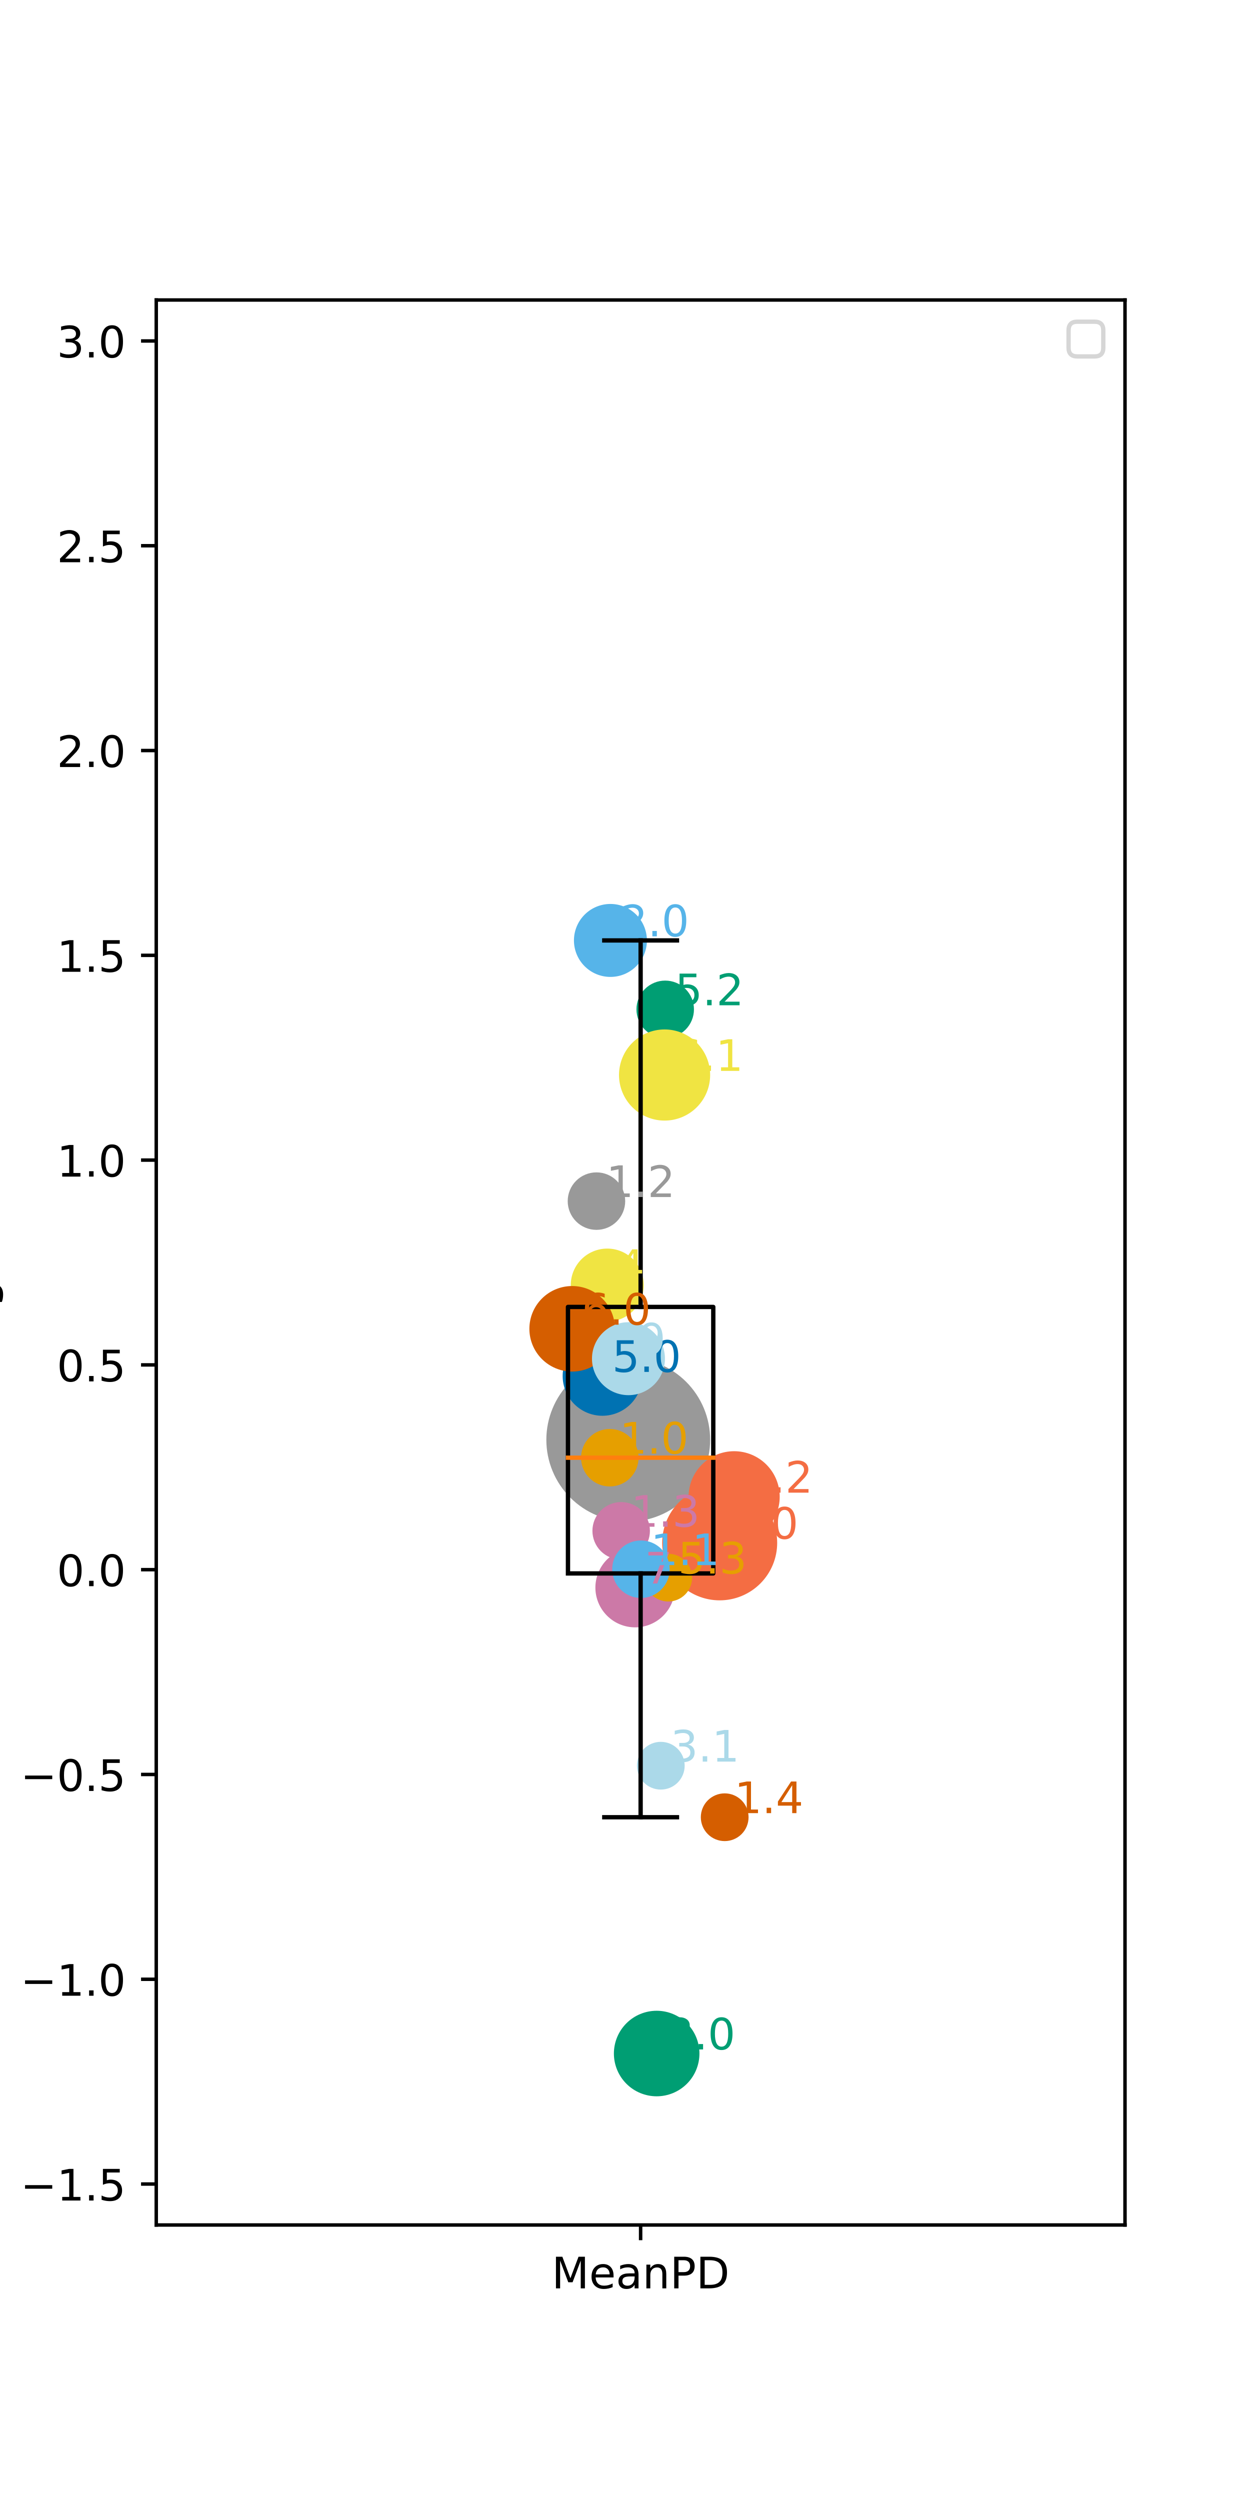 <?xml version="1.0" encoding="utf-8" standalone="no"?>
<!DOCTYPE svg PUBLIC "-//W3C//DTD SVG 1.1//EN"
  "http://www.w3.org/Graphics/SVG/1.1/DTD/svg11.dtd">
<!-- Created with matplotlib (https://matplotlib.org/) -->
<svg height="576pt" version="1.1" viewBox="0 0 288 576" width="288pt" xmlns="http://www.w3.org/2000/svg" xmlns:xlink="http://www.w3.org/1999/xlink">
 <defs>
  <style type="text/css">*{stroke-linecap:butt;stroke-linejoin:round;}</style>
 </defs>
 <g id="figure_1">
  <g id="patch_1">
   <path d="M 0 576 
L 288 576 
L 288 0 
L 0 0 
z
" style="fill:#ffffff;"/>
  </g>
  <g id="axes_1">
   <g id="patch_2">
    <path d="M 36 512.64 
L 259.2 512.64 
L 259.2 69.12 
L 36 69.12 
z
" style="fill:#ffffff;"/>
   </g>
   <g id="PathCollection_1">
    <path clip-path="url(#p2748ba2a02)" d="M 144.75 350.091 
C 149.622 350.091 154.295 348.155 157.74 344.71 
C 161.185 341.265 163.121 336.592 163.121 331.719 
C 163.121 326.847 161.185 322.174 157.74 318.729 
C 154.295 315.284 149.622 313.348 144.75 313.348 
C 139.877 313.348 135.204 315.284 131.759 318.729 
C 128.314 322.174 126.378 326.847 126.378 331.719 
C 126.378 336.592 128.314 341.265 131.759 344.71 
C 135.204 348.155 139.877 350.091 144.75 350.091 
z
" style="fill:#999999;stroke:#999999;"/>
    <path clip-path="url(#p2748ba2a02)" d="M 140.501 341.978 
C 142.125 341.978 143.683 341.333 144.831 340.185 
C 145.98 339.036 146.625 337.479 146.625 335.855 
C 146.625 334.231 145.98 332.673 144.831 331.524 
C 143.683 330.376 142.125 329.731 140.501 329.731 
C 138.877 329.731 137.319 330.376 136.171 331.524 
C 135.023 332.673 134.377 334.231 134.377 335.855 
C 134.377 337.479 135.023 339.036 136.171 340.185 
C 137.319 341.333 138.877 341.978 140.501 341.978 
z
" style="fill:#e69f00;stroke:#e69f00;"/>
    <path clip-path="url(#p2748ba2a02)" d="M 140.643 224.582 
C 142.739 224.582 144.75 223.749 146.233 222.267 
C 147.715 220.784 148.548 218.773 148.548 216.676 
C 148.548 214.58 147.715 212.569 146.233 211.086 
C 144.75 209.604 142.739 208.771 140.643 208.771 
C 138.546 208.771 136.535 209.604 135.053 211.086 
C 133.57 212.569 132.737 214.58 132.737 216.676 
C 132.737 218.773 133.57 220.784 135.053 222.267 
C 136.535 223.749 138.546 224.582 140.643 224.582 
z
" style="fill:#56b4e9;stroke:#56b4e9;"/>
    <path clip-path="url(#p2748ba2a02)" d="M 151.295 482.488 
C 153.776 482.488 156.156 481.503 157.91 479.748 
C 159.664 477.994 160.65 475.615 160.65 473.134 
C 160.65 470.653 159.664 468.274 157.91 466.52 
C 156.156 464.765 153.776 463.78 151.295 463.78 
C 148.815 463.78 146.435 464.765 144.681 466.52 
C 142.927 468.274 141.941 470.653 141.941 473.134 
C 141.941 475.615 142.927 477.994 144.681 479.748 
C 146.435 481.503 148.815 482.488 151.295 482.488 
z
" style="fill:#009e73;stroke:#009e73;"/>
    <path clip-path="url(#p2748ba2a02)" d="M 139.912 303.984 
C 142.009 303.984 144.02 303.151 145.502 301.669 
C 146.985 300.186 147.818 298.175 147.818 296.079 
C 147.818 293.982 146.985 291.971 145.502 290.489 
C 144.02 289.006 142.009 288.173 139.912 288.173 
C 137.816 288.173 135.805 289.006 134.322 290.489 
C 132.84 291.971 132.007 293.982 132.007 296.079 
C 132.007 298.175 132.84 300.186 134.322 301.669 
C 135.805 303.151 137.816 303.984 139.912 303.984 
z
" style="fill:#f0e442;stroke:#f0e442;"/>
    <path clip-path="url(#p2748ba2a02)" d="M 138.798 325.693 
C 141.095 325.693 143.298 324.781 144.922 323.157 
C 146.546 321.533 147.458 319.33 147.458 317.033 
C 147.458 314.736 146.546 312.533 144.922 310.909 
C 143.298 309.285 141.095 308.373 138.798 308.373 
C 136.501 308.373 134.298 309.285 132.674 310.909 
C 131.05 312.533 130.138 314.736 130.138 317.033 
C 130.138 319.33 131.05 321.533 132.674 323.157 
C 134.298 324.781 136.501 325.693 138.798 325.693 
z
" style="fill:#0072b2;stroke:#0072b2;"/>
    <path clip-path="url(#p2748ba2a02)" d="M 131.824 315.51 
C 134.305 315.51 136.684 314.524 138.438 312.77 
C 140.193 311.016 141.178 308.637 141.178 306.156 
C 141.178 303.675 140.193 301.296 138.438 299.542 
C 136.684 297.787 134.305 296.802 131.824 296.802 
C 129.343 296.802 126.964 297.787 125.21 299.542 
C 123.455 301.296 122.47 303.675 122.47 306.156 
C 122.47 308.637 123.455 311.016 125.21 312.77 
C 126.964 314.524 129.343 315.51 131.824 315.51 
z
" style="fill:#d55e00;stroke:#d55e00;"/>
    <path clip-path="url(#p2748ba2a02)" d="M 146.339 374.443 
C 148.636 374.443 150.839 373.53 152.463 371.906 
C 154.087 370.282 155 368.079 155 365.782 
C 155 363.486 154.087 361.283 152.463 359.659 
C 150.839 358.035 148.636 357.122 146.339 357.122 
C 144.043 357.122 141.84 358.035 140.216 359.659 
C 138.592 361.283 137.679 363.486 137.679 365.782 
C 137.679 368.079 138.592 370.282 140.216 371.906 
C 141.84 373.53 144.043 374.443 146.339 374.443 
z
" style="fill:#cc79a7;stroke:#cc79a7;"/>
    <path clip-path="url(#p2748ba2a02)" d="M 165.815 368.22 
C 169.196 368.22 172.439 366.876 174.829 364.486 
C 177.22 362.095 178.563 358.853 178.563 355.472 
C 178.563 352.091 177.22 348.849 174.829 346.458 
C 172.439 344.068 169.196 342.725 165.815 342.725 
C 162.435 342.725 159.192 344.068 156.801 346.458 
C 154.411 348.849 153.068 352.091 153.068 355.472 
C 153.068 358.853 154.411 362.095 156.801 364.486 
C 159.192 366.876 162.435 368.22 165.815 368.22 
z
" style="fill:#f46d43;stroke:#f46d43;"/>
    <path clip-path="url(#p2748ba2a02)" d="M 144.798 320.947 
C 146.894 320.947 148.905 320.114 150.388 318.631 
C 151.87 317.149 152.703 315.138 152.703 313.041 
C 152.703 310.945 151.87 308.934 150.388 307.451 
C 148.905 305.969 146.894 305.136 144.798 305.136 
C 142.701 305.136 140.69 305.969 139.207 307.451 
C 137.725 308.934 136.892 310.945 136.892 313.041 
C 136.892 315.138 137.725 317.149 139.207 318.631 
C 140.69 320.114 142.701 320.947 144.798 320.947 
z
" style="fill:#abd9e9;stroke:#abd9e9;"/>
    <path clip-path="url(#p2748ba2a02)" d="M 153.964 368.489 
C 155.29 368.489 156.561 367.962 157.499 367.025 
C 158.437 366.087 158.964 364.815 158.964 363.489 
C 158.964 362.163 158.437 360.891 157.499 359.954 
C 156.561 359.016 155.29 358.489 153.964 358.489 
C 152.638 358.489 151.366 359.016 150.428 359.954 
C 149.49 360.891 148.964 362.163 148.964 363.489 
C 148.964 364.815 149.49 366.087 150.428 367.025 
C 151.366 367.962 152.638 368.489 153.964 368.489 
z
" style="fill:#e69f00;stroke:#e69f00;"/>
    <path clip-path="url(#p2748ba2a02)" d="M 153.264 238.677 
C 154.888 238.677 156.446 238.032 157.594 236.883 
C 158.742 235.735 159.388 234.177 159.388 232.553 
C 159.388 230.929 158.742 229.371 157.594 228.223 
C 156.446 227.075 154.888 226.429 153.264 226.429 
C 151.64 226.429 150.082 227.075 148.934 228.223 
C 147.785 229.371 147.14 230.929 147.14 232.553 
C 147.14 234.177 147.785 235.735 148.934 236.883 
C 150.082 238.032 151.64 238.677 153.264 238.677 
z
" style="fill:#009e73;stroke:#009e73;"/>
    <path clip-path="url(#p2748ba2a02)" d="M 153.119 257.683 
C 155.771 257.683 158.314 256.629 160.19 254.754 
C 162.065 252.879 163.119 250.335 163.119 247.683 
C 163.119 245.031 162.065 242.487 160.19 240.612 
C 158.314 238.737 155.771 237.683 153.119 237.683 
C 150.466 237.683 147.923 238.737 146.047 240.612 
C 144.172 242.487 143.119 245.031 143.119 247.683 
C 143.119 250.335 144.172 252.879 146.047 254.754 
C 147.923 256.629 150.466 257.683 153.119 257.683 
z
" style="fill:#f0e442;stroke:#f0e442;"/>
    <path clip-path="url(#p2748ba2a02)" d="M 166.969 423.69 
C 168.295 423.69 169.567 423.163 170.505 422.225 
C 171.443 421.288 171.969 420.016 171.969 418.69 
C 171.969 417.364 171.443 416.092 170.505 415.154 
C 169.567 414.217 168.295 413.69 166.969 413.69 
C 165.643 413.69 164.372 414.217 163.434 415.154 
C 162.496 416.092 161.969 417.364 161.969 418.69 
C 161.969 420.016 162.496 421.288 163.434 422.225 
C 164.372 423.163 165.643 423.69 166.969 423.69 
z
" style="fill:#d55e00;stroke:#d55e00;"/>
    <path clip-path="url(#p2748ba2a02)" d="M 143.119 358.825 
C 144.743 358.825 146.3 358.18 147.449 357.032 
C 148.597 355.883 149.242 354.326 149.242 352.702 
C 149.242 351.078 148.597 349.52 147.449 348.371 
C 146.3 347.223 144.743 346.578 143.119 346.578 
C 141.495 346.578 139.937 347.223 138.788 348.371 
C 137.64 349.52 136.995 351.078 136.995 352.702 
C 136.995 354.326 137.64 355.883 138.788 357.032 
C 139.937 358.18 141.495 358.825 143.119 358.825 
z
" style="fill:#cc79a7;stroke:#cc79a7;"/>
    <path clip-path="url(#p2748ba2a02)" d="M 169.146 354.857 
C 171.798 354.857 174.342 353.803 176.217 351.928 
C 178.093 350.052 179.146 347.509 179.146 344.857 
C 179.146 342.205 178.093 339.661 176.217 337.785 
C 174.342 335.91 171.798 334.857 169.146 334.857 
C 166.494 334.857 163.951 335.91 162.075 337.785 
C 160.2 339.661 159.146 342.205 159.146 344.857 
C 159.146 347.509 160.2 350.052 162.075 351.928 
C 163.951 353.803 166.494 354.857 169.146 354.857 
z
" style="fill:#f46d43;stroke:#f46d43;"/>
    <path clip-path="url(#p2748ba2a02)" d="M 152.247 411.82 
C 153.573 411.82 154.845 411.293 155.783 410.356 
C 156.721 409.418 157.247 408.146 157.247 406.82 
C 157.247 405.494 156.721 404.222 155.783 403.285 
C 154.845 402.347 153.573 401.82 152.247 401.82 
C 150.921 401.82 149.65 402.347 148.712 403.285 
C 147.774 404.222 147.247 405.494 147.247 406.82 
C 147.247 408.146 147.774 409.418 148.712 410.356 
C 149.65 411.293 150.921 411.82 152.247 411.82 
z
" style="fill:#abd9e9;stroke:#abd9e9;"/>
    <path clip-path="url(#p2748ba2a02)" d="M 137.423 282.861 
C 139.047 282.861 140.605 282.216 141.753 281.067 
C 142.901 279.919 143.547 278.361 143.547 276.737 
C 143.547 275.113 142.901 273.555 141.753 272.407 
C 140.605 271.259 139.047 270.614 137.423 270.614 
C 135.799 270.614 134.241 271.259 133.093 272.407 
C 131.944 273.555 131.299 275.113 131.299 276.737 
C 131.299 278.361 131.944 279.919 133.093 281.067 
C 134.241 282.216 135.799 282.861 137.423 282.861 
z
" style="fill:#999999;stroke:#999999;"/>
    <path clip-path="url(#p2748ba2a02)" d="M 147.676 367.671 
C 149.3 367.671 150.858 367.026 152.007 365.877 
C 153.155 364.729 153.8 363.171 153.8 361.547 
C 153.8 359.923 153.155 358.366 152.007 357.217 
C 150.858 356.069 149.3 355.424 147.676 355.424 
C 146.052 355.424 144.495 356.069 143.346 357.217 
C 142.198 358.366 141.553 359.923 141.553 361.547 
C 141.553 363.171 142.198 364.729 143.346 365.877 
C 144.495 367.026 146.052 367.671 147.676 367.671 
z
" style="fill:#56b4e9;stroke:#56b4e9;"/>
   </g>
   <g id="matplotlib.axis_1">
    <g id="xtick_1">
     <g id="line2d_1">
      <defs>
       <path d="M 0 0 
L 0 3.5 
" id="mb2409d41e9" style="stroke:#000000;stroke-width:0.8;"/>
      </defs>
      <g>
       <use style="stroke:#000000;stroke-width:0.8;" x="147.6" xlink:href="#mb2409d41e9" y="512.64"/>
      </g>
     </g>
     <g id="text_1">
      <!-- MeanPD -->
      <g transform="translate(127.112 527.238)scale(0.1 -0.1)">
       <defs>
        <path d="M 9.812 72.906 
L 24.516 72.906 
L 43.109 23.297 
L 61.812 72.906 
L 76.516 72.906 
L 76.516 0 
L 66.891 0 
L 66.891 64.016 
L 48.094 14.016 
L 38.188 14.016 
L 19.391 64.016 
L 19.391 0 
L 9.812 0 
z
" id="DejaVuSans-77"/>
        <path d="M 56.203 29.594 
L 56.203 25.203 
L 14.891 25.203 
Q 15.484 15.922 20.484 11.062 
Q 25.484 6.203 34.422 6.203 
Q 39.594 6.203 44.453 7.469 
Q 49.312 8.734 54.109 11.281 
L 54.109 2.781 
Q 49.266 0.734 44.188 -0.344 
Q 39.109 -1.422 33.891 -1.422 
Q 20.797 -1.422 13.156 6.188 
Q 5.516 13.812 5.516 26.812 
Q 5.516 40.234 12.766 48.109 
Q 20.016 56 32.328 56 
Q 43.359 56 49.781 48.891 
Q 56.203 41.797 56.203 29.594 
z
M 47.219 32.234 
Q 47.125 39.594 43.094 43.984 
Q 39.062 48.391 32.422 48.391 
Q 24.906 48.391 20.391 44.141 
Q 15.875 39.891 15.188 32.172 
z
" id="DejaVuSans-101"/>
        <path d="M 34.281 27.484 
Q 23.391 27.484 19.188 25 
Q 14.984 22.516 14.984 16.5 
Q 14.984 11.719 18.141 8.906 
Q 21.297 6.109 26.703 6.109 
Q 34.188 6.109 38.703 11.406 
Q 43.219 16.703 43.219 25.484 
L 43.219 27.484 
z
M 52.203 31.203 
L 52.203 0 
L 43.219 0 
L 43.219 8.297 
Q 40.141 3.328 35.547 0.953 
Q 30.953 -1.422 24.312 -1.422 
Q 15.922 -1.422 10.953 3.297 
Q 6 8.016 6 15.922 
Q 6 25.141 12.172 29.828 
Q 18.359 34.516 30.609 34.516 
L 43.219 34.516 
L 43.219 35.406 
Q 43.219 41.609 39.141 45 
Q 35.062 48.391 27.688 48.391 
Q 23 48.391 18.547 47.266 
Q 14.109 46.141 10.016 43.891 
L 10.016 52.203 
Q 14.938 54.109 19.578 55.047 
Q 24.219 56 28.609 56 
Q 40.484 56 46.344 49.844 
Q 52.203 43.703 52.203 31.203 
z
" id="DejaVuSans-97"/>
        <path d="M 54.891 33.016 
L 54.891 0 
L 45.906 0 
L 45.906 32.719 
Q 45.906 40.484 42.875 44.328 
Q 39.844 48.188 33.797 48.188 
Q 26.516 48.188 22.312 43.547 
Q 18.109 38.922 18.109 30.906 
L 18.109 0 
L 9.078 0 
L 9.078 54.688 
L 18.109 54.688 
L 18.109 46.188 
Q 21.344 51.125 25.703 53.562 
Q 30.078 56 35.797 56 
Q 45.219 56 50.047 50.172 
Q 54.891 44.344 54.891 33.016 
z
" id="DejaVuSans-110"/>
        <path d="M 19.672 64.797 
L 19.672 37.406 
L 32.078 37.406 
Q 38.969 37.406 42.719 40.969 
Q 46.484 44.531 46.484 51.125 
Q 46.484 57.672 42.719 61.234 
Q 38.969 64.797 32.078 64.797 
z
M 9.812 72.906 
L 32.078 72.906 
Q 44.344 72.906 50.609 67.359 
Q 56.891 61.812 56.891 51.125 
Q 56.891 40.328 50.609 34.812 
Q 44.344 29.297 32.078 29.297 
L 19.672 29.297 
L 19.672 0 
L 9.812 0 
z
" id="DejaVuSans-80"/>
        <path d="M 19.672 64.797 
L 19.672 8.109 
L 31.594 8.109 
Q 46.688 8.109 53.688 14.938 
Q 60.688 21.781 60.688 36.531 
Q 60.688 51.172 53.688 57.984 
Q 46.688 64.797 31.594 64.797 
z
M 9.812 72.906 
L 30.078 72.906 
Q 51.266 72.906 61.172 64.094 
Q 71.094 55.281 71.094 36.531 
Q 71.094 17.672 61.125 8.828 
Q 51.172 0 30.078 0 
L 9.812 0 
z
" id="DejaVuSans-68"/>
       </defs>
       <use xlink:href="#DejaVuSans-77"/>
       <use x="86.279" xlink:href="#DejaVuSans-101"/>
       <use x="147.803" xlink:href="#DejaVuSans-97"/>
       <use x="209.082" xlink:href="#DejaVuSans-110"/>
       <use x="272.461" xlink:href="#DejaVuSans-80"/>
       <use x="332.764" xlink:href="#DejaVuSans-68"/>
      </g>
     </g>
    </g>
   </g>
   <g id="matplotlib.axis_2">
    <g id="ytick_1">
     <g id="line2d_2">
      <defs>
       <path d="M 0 0 
L -3.5 0 
" id="m79c1a9d6ee" style="stroke:#000000;stroke-width:0.8;"/>
      </defs>
      <g>
       <use style="stroke:#000000;stroke-width:0.8;" x="36" xlink:href="#m79c1a9d6ee" y="503.203"/>
      </g>
     </g>
     <g id="text_2">
      <!-- −1.5 -->
      <g transform="translate(4.717 507.003)scale(0.1 -0.1)">
       <defs>
        <path d="M 10.594 35.5 
L 73.188 35.5 
L 73.188 27.203 
L 10.594 27.203 
z
" id="DejaVuSans-8722"/>
        <path d="M 12.406 8.297 
L 28.516 8.297 
L 28.516 63.922 
L 10.984 60.406 
L 10.984 69.391 
L 28.422 72.906 
L 38.281 72.906 
L 38.281 8.297 
L 54.391 8.297 
L 54.391 0 
L 12.406 0 
z
" id="DejaVuSans-49"/>
        <path d="M 10.688 12.406 
L 21 12.406 
L 21 0 
L 10.688 0 
z
" id="DejaVuSans-46"/>
        <path d="M 10.797 72.906 
L 49.516 72.906 
L 49.516 64.594 
L 19.828 64.594 
L 19.828 46.734 
Q 21.969 47.469 24.109 47.828 
Q 26.266 48.188 28.422 48.188 
Q 40.625 48.188 47.75 41.5 
Q 54.891 34.812 54.891 23.391 
Q 54.891 11.625 47.562 5.094 
Q 40.234 -1.422 26.906 -1.422 
Q 22.312 -1.422 17.547 -0.641 
Q 12.797 0.141 7.719 1.703 
L 7.719 11.625 
Q 12.109 9.234 16.797 8.062 
Q 21.484 6.891 26.703 6.891 
Q 35.156 6.891 40.078 11.328 
Q 45.016 15.766 45.016 23.391 
Q 45.016 31 40.078 35.438 
Q 35.156 39.891 26.703 39.891 
Q 22.75 39.891 18.812 39.016 
Q 14.891 38.141 10.797 36.281 
z
" id="DejaVuSans-53"/>
       </defs>
       <use xlink:href="#DejaVuSans-8722"/>
       <use x="83.789" xlink:href="#DejaVuSans-49"/>
       <use x="147.412" xlink:href="#DejaVuSans-46"/>
       <use x="179.199" xlink:href="#DejaVuSans-53"/>
      </g>
     </g>
    </g>
    <g id="ytick_2">
     <g id="line2d_3">
      <g>
       <use style="stroke:#000000;stroke-width:0.8;" x="36" xlink:href="#m79c1a9d6ee" y="456.02"/>
      </g>
     </g>
     <g id="text_3">
      <!-- −1.0 -->
      <g transform="translate(4.717 459.82)scale(0.1 -0.1)">
       <defs>
        <path d="M 31.781 66.406 
Q 24.172 66.406 20.328 58.906 
Q 16.5 51.422 16.5 36.375 
Q 16.5 21.391 20.328 13.891 
Q 24.172 6.391 31.781 6.391 
Q 39.453 6.391 43.281 13.891 
Q 47.125 21.391 47.125 36.375 
Q 47.125 51.422 43.281 58.906 
Q 39.453 66.406 31.781 66.406 
z
M 31.781 74.219 
Q 44.047 74.219 50.516 64.516 
Q 56.984 54.828 56.984 36.375 
Q 56.984 17.969 50.516 8.266 
Q 44.047 -1.422 31.781 -1.422 
Q 19.531 -1.422 13.062 8.266 
Q 6.594 17.969 6.594 36.375 
Q 6.594 54.828 13.062 64.516 
Q 19.531 74.219 31.781 74.219 
z
" id="DejaVuSans-48"/>
       </defs>
       <use xlink:href="#DejaVuSans-8722"/>
       <use x="83.789" xlink:href="#DejaVuSans-49"/>
       <use x="147.412" xlink:href="#DejaVuSans-46"/>
       <use x="179.199" xlink:href="#DejaVuSans-48"/>
      </g>
     </g>
    </g>
    <g id="ytick_3">
     <g id="line2d_4">
      <g>
       <use style="stroke:#000000;stroke-width:0.8;" x="36" xlink:href="#m79c1a9d6ee" y="408.837"/>
      </g>
     </g>
     <g id="text_4">
      <!-- −0.5 -->
      <g transform="translate(4.717 412.637)scale(0.1 -0.1)">
       <use xlink:href="#DejaVuSans-8722"/>
       <use x="83.789" xlink:href="#DejaVuSans-48"/>
       <use x="147.412" xlink:href="#DejaVuSans-46"/>
       <use x="179.199" xlink:href="#DejaVuSans-53"/>
      </g>
     </g>
    </g>
    <g id="ytick_4">
     <g id="line2d_5">
      <g>
       <use style="stroke:#000000;stroke-width:0.8;" x="36" xlink:href="#m79c1a9d6ee" y="361.654"/>
      </g>
     </g>
     <g id="text_5">
      <!-- 0.0 -->
      <g transform="translate(13.097 365.454)scale(0.1 -0.1)">
       <use xlink:href="#DejaVuSans-48"/>
       <use x="63.623" xlink:href="#DejaVuSans-46"/>
       <use x="95.41" xlink:href="#DejaVuSans-48"/>
      </g>
     </g>
    </g>
    <g id="ytick_5">
     <g id="line2d_6">
      <g>
       <use style="stroke:#000000;stroke-width:0.8;" x="36" xlink:href="#m79c1a9d6ee" y="314.471"/>
      </g>
     </g>
     <g id="text_6">
      <!-- 0.5 -->
      <g transform="translate(13.097 318.271)scale(0.1 -0.1)">
       <use xlink:href="#DejaVuSans-48"/>
       <use x="63.623" xlink:href="#DejaVuSans-46"/>
       <use x="95.41" xlink:href="#DejaVuSans-53"/>
      </g>
     </g>
    </g>
    <g id="ytick_6">
     <g id="line2d_7">
      <g>
       <use style="stroke:#000000;stroke-width:0.8;" x="36" xlink:href="#m79c1a9d6ee" y="267.289"/>
      </g>
     </g>
     <g id="text_7">
      <!-- 1.0 -->
      <g transform="translate(13.097 271.088)scale(0.1 -0.1)">
       <use xlink:href="#DejaVuSans-49"/>
       <use x="63.623" xlink:href="#DejaVuSans-46"/>
       <use x="95.41" xlink:href="#DejaVuSans-48"/>
      </g>
     </g>
    </g>
    <g id="ytick_7">
     <g id="line2d_8">
      <g>
       <use style="stroke:#000000;stroke-width:0.8;" x="36" xlink:href="#m79c1a9d6ee" y="220.106"/>
      </g>
     </g>
     <g id="text_8">
      <!-- 1.5 -->
      <g transform="translate(13.097 223.905)scale(0.1 -0.1)">
       <use xlink:href="#DejaVuSans-49"/>
       <use x="63.623" xlink:href="#DejaVuSans-46"/>
       <use x="95.41" xlink:href="#DejaVuSans-53"/>
      </g>
     </g>
    </g>
    <g id="ytick_8">
     <g id="line2d_9">
      <g>
       <use style="stroke:#000000;stroke-width:0.8;" x="36" xlink:href="#m79c1a9d6ee" y="172.923"/>
      </g>
     </g>
     <g id="text_9">
      <!-- 2.0 -->
      <g transform="translate(13.097 176.722)scale(0.1 -0.1)">
       <defs>
        <path d="M 19.188 8.297 
L 53.609 8.297 
L 53.609 0 
L 7.328 0 
L 7.328 8.297 
Q 12.938 14.109 22.625 23.891 
Q 32.328 33.688 34.812 36.531 
Q 39.547 41.844 41.422 45.531 
Q 43.312 49.219 43.312 52.781 
Q 43.312 58.594 39.234 62.25 
Q 35.156 65.922 28.609 65.922 
Q 23.969 65.922 18.812 64.312 
Q 13.672 62.703 7.812 59.422 
L 7.812 69.391 
Q 13.766 71.781 18.938 73 
Q 24.125 74.219 28.422 74.219 
Q 39.75 74.219 46.484 68.547 
Q 53.219 62.891 53.219 53.422 
Q 53.219 48.922 51.531 44.891 
Q 49.859 40.875 45.406 35.406 
Q 44.188 33.984 37.641 27.219 
Q 31.109 20.453 19.188 8.297 
z
" id="DejaVuSans-50"/>
       </defs>
       <use xlink:href="#DejaVuSans-50"/>
       <use x="63.623" xlink:href="#DejaVuSans-46"/>
       <use x="95.41" xlink:href="#DejaVuSans-48"/>
      </g>
     </g>
    </g>
    <g id="ytick_9">
     <g id="line2d_10">
      <g>
       <use style="stroke:#000000;stroke-width:0.8;" x="36" xlink:href="#m79c1a9d6ee" y="125.74"/>
      </g>
     </g>
     <g id="text_10">
      <!-- 2.5 -->
      <g transform="translate(13.097 129.539)scale(0.1 -0.1)">
       <use xlink:href="#DejaVuSans-50"/>
       <use x="63.623" xlink:href="#DejaVuSans-46"/>
       <use x="95.41" xlink:href="#DejaVuSans-53"/>
      </g>
     </g>
    </g>
    <g id="ytick_10">
     <g id="line2d_11">
      <g>
       <use style="stroke:#000000;stroke-width:0.8;" x="36" xlink:href="#m79c1a9d6ee" y="78.557"/>
      </g>
     </g>
     <g id="text_11">
      <!-- 3.0 -->
      <g transform="translate(13.097 82.356)scale(0.1 -0.1)">
       <defs>
        <path d="M 40.578 39.312 
Q 47.656 37.797 51.625 33 
Q 55.609 28.219 55.609 21.188 
Q 55.609 10.406 48.188 4.484 
Q 40.766 -1.422 27.094 -1.422 
Q 22.516 -1.422 17.656 -0.516 
Q 12.797 0.391 7.625 2.203 
L 7.625 11.719 
Q 11.719 9.328 16.594 8.109 
Q 21.484 6.891 26.812 6.891 
Q 36.078 6.891 40.938 10.547 
Q 45.797 14.203 45.797 21.188 
Q 45.797 27.641 41.281 31.266 
Q 36.766 34.906 28.719 34.906 
L 20.219 34.906 
L 20.219 43.016 
L 29.109 43.016 
Q 36.375 43.016 40.234 45.922 
Q 44.094 48.828 44.094 54.297 
Q 44.094 59.906 40.109 62.906 
Q 36.141 65.922 28.719 65.922 
Q 24.656 65.922 20.016 65.031 
Q 15.375 64.156 9.812 62.312 
L 9.812 71.094 
Q 15.438 72.656 20.344 73.438 
Q 25.25 74.219 29.594 74.219 
Q 40.828 74.219 47.359 69.109 
Q 53.906 64.016 53.906 55.328 
Q 53.906 49.266 50.438 45.094 
Q 46.969 40.922 40.578 39.312 
z
" id="DejaVuSans-51"/>
       </defs>
       <use xlink:href="#DejaVuSans-51"/>
       <use x="63.623" xlink:href="#DejaVuSans-46"/>
       <use x="95.41" xlink:href="#DejaVuSans-48"/>
      </g>
     </g>
    </g>
    <g id="text_12">
     <!-- LogOdds -->
     <g transform="translate(-1.363 312.701)rotate(-90)scale(0.1 -0.1)">
      <defs>
       <path d="M 9.812 72.906 
L 19.672 72.906 
L 19.672 8.297 
L 55.172 8.297 
L 55.172 0 
L 9.812 0 
z
" id="DejaVuSans-76"/>
       <path d="M 30.609 48.391 
Q 23.391 48.391 19.188 42.75 
Q 14.984 37.109 14.984 27.297 
Q 14.984 17.484 19.156 11.844 
Q 23.344 6.203 30.609 6.203 
Q 37.797 6.203 41.984 11.859 
Q 46.188 17.531 46.188 27.297 
Q 46.188 37.016 41.984 42.703 
Q 37.797 48.391 30.609 48.391 
z
M 30.609 56 
Q 42.328 56 49.016 48.375 
Q 55.719 40.766 55.719 27.297 
Q 55.719 13.875 49.016 6.219 
Q 42.328 -1.422 30.609 -1.422 
Q 18.844 -1.422 12.172 6.219 
Q 5.516 13.875 5.516 27.297 
Q 5.516 40.766 12.172 48.375 
Q 18.844 56 30.609 56 
z
" id="DejaVuSans-111"/>
       <path d="M 45.406 27.984 
Q 45.406 37.75 41.375 43.109 
Q 37.359 48.484 30.078 48.484 
Q 22.859 48.484 18.828 43.109 
Q 14.797 37.75 14.797 27.984 
Q 14.797 18.266 18.828 12.891 
Q 22.859 7.516 30.078 7.516 
Q 37.359 7.516 41.375 12.891 
Q 45.406 18.266 45.406 27.984 
z
M 54.391 6.781 
Q 54.391 -7.172 48.188 -13.984 
Q 42 -20.797 29.203 -20.797 
Q 24.469 -20.797 20.266 -20.094 
Q 16.062 -19.391 12.109 -17.922 
L 12.109 -9.188 
Q 16.062 -11.328 19.922 -12.344 
Q 23.781 -13.375 27.781 -13.375 
Q 36.625 -13.375 41.016 -8.766 
Q 45.406 -4.156 45.406 5.172 
L 45.406 9.625 
Q 42.625 4.781 38.281 2.391 
Q 33.938 0 27.875 0 
Q 17.828 0 11.672 7.656 
Q 5.516 15.328 5.516 27.984 
Q 5.516 40.672 11.672 48.328 
Q 17.828 56 27.875 56 
Q 33.938 56 38.281 53.609 
Q 42.625 51.219 45.406 46.391 
L 45.406 54.688 
L 54.391 54.688 
z
" id="DejaVuSans-103"/>
       <path d="M 39.406 66.219 
Q 28.656 66.219 22.328 58.203 
Q 16.016 50.203 16.016 36.375 
Q 16.016 22.609 22.328 14.594 
Q 28.656 6.594 39.406 6.594 
Q 50.141 6.594 56.422 14.594 
Q 62.703 22.609 62.703 36.375 
Q 62.703 50.203 56.422 58.203 
Q 50.141 66.219 39.406 66.219 
z
M 39.406 74.219 
Q 54.734 74.219 63.906 63.938 
Q 73.094 53.656 73.094 36.375 
Q 73.094 19.141 63.906 8.859 
Q 54.734 -1.422 39.406 -1.422 
Q 24.031 -1.422 14.812 8.828 
Q 5.609 19.094 5.609 36.375 
Q 5.609 53.656 14.812 63.938 
Q 24.031 74.219 39.406 74.219 
z
" id="DejaVuSans-79"/>
       <path d="M 45.406 46.391 
L 45.406 75.984 
L 54.391 75.984 
L 54.391 0 
L 45.406 0 
L 45.406 8.203 
Q 42.578 3.328 38.25 0.953 
Q 33.938 -1.422 27.875 -1.422 
Q 17.969 -1.422 11.734 6.484 
Q 5.516 14.406 5.516 27.297 
Q 5.516 40.188 11.734 48.094 
Q 17.969 56 27.875 56 
Q 33.938 56 38.25 53.625 
Q 42.578 51.266 45.406 46.391 
z
M 14.797 27.297 
Q 14.797 17.391 18.875 11.75 
Q 22.953 6.109 30.078 6.109 
Q 37.203 6.109 41.297 11.75 
Q 45.406 17.391 45.406 27.297 
Q 45.406 37.203 41.297 42.844 
Q 37.203 48.484 30.078 48.484 
Q 22.953 48.484 18.875 42.844 
Q 14.797 37.203 14.797 27.297 
z
" id="DejaVuSans-100"/>
       <path d="M 44.281 53.078 
L 44.281 44.578 
Q 40.484 46.531 36.375 47.5 
Q 32.281 48.484 27.875 48.484 
Q 21.188 48.484 17.844 46.438 
Q 14.5 44.391 14.5 40.281 
Q 14.5 37.156 16.891 35.375 
Q 19.281 33.594 26.516 31.984 
L 29.594 31.297 
Q 39.156 29.25 43.188 25.516 
Q 47.219 21.781 47.219 15.094 
Q 47.219 7.469 41.188 3.016 
Q 35.156 -1.422 24.609 -1.422 
Q 20.219 -1.422 15.453 -0.562 
Q 10.688 0.297 5.422 2 
L 5.422 11.281 
Q 10.406 8.688 15.234 7.391 
Q 20.062 6.109 24.812 6.109 
Q 31.156 6.109 34.562 8.281 
Q 37.984 10.453 37.984 14.406 
Q 37.984 18.062 35.516 20.016 
Q 33.062 21.969 24.703 23.781 
L 21.578 24.516 
Q 13.234 26.266 9.516 29.906 
Q 5.812 33.547 5.812 39.891 
Q 5.812 47.609 11.281 51.797 
Q 16.75 56 26.812 56 
Q 31.781 56 36.172 55.266 
Q 40.578 54.547 44.281 53.078 
z
" id="DejaVuSans-115"/>
      </defs>
      <use xlink:href="#DejaVuSans-76"/>
      <use x="53.963" xlink:href="#DejaVuSans-111"/>
      <use x="115.145" xlink:href="#DejaVuSans-103"/>
      <use x="178.621" xlink:href="#DejaVuSans-79"/>
      <use x="257.332" xlink:href="#DejaVuSans-100"/>
      <use x="320.809" xlink:href="#DejaVuSans-100"/>
      <use x="384.285" xlink:href="#DejaVuSans-115"/>
     </g>
    </g>
   </g>
   <g id="line2d_12">
    <path clip-path="url(#p2748ba2a02)" d="M 130.86 362.518 
L 164.34 362.518 
L 164.34 301.117 
L 130.86 301.117 
L 130.86 362.518 
" style="fill:none;stroke:#000000;stroke-linecap:square;"/>
   </g>
   <g id="line2d_13">
    <path clip-path="url(#p2748ba2a02)" d="M 147.6 362.518 
L 147.6 418.69 
" style="fill:none;stroke:#000000;stroke-linecap:square;"/>
   </g>
   <g id="line2d_14">
    <path clip-path="url(#p2748ba2a02)" d="M 147.6 301.117 
L 147.6 216.676 
" style="fill:none;stroke:#000000;stroke-linecap:square;"/>
   </g>
   <g id="line2d_15">
    <path clip-path="url(#p2748ba2a02)" d="M 139.23 418.69 
L 155.97 418.69 
" style="fill:none;stroke:#000000;stroke-linecap:square;"/>
   </g>
   <g id="line2d_16">
    <path clip-path="url(#p2748ba2a02)" d="M 139.23 216.676 
L 155.97 216.676 
" style="fill:none;stroke:#000000;stroke-linecap:square;"/>
   </g>
   <g id="line2d_17">
    <path clip-path="url(#p2748ba2a02)" d="M 130.86 335.855 
L 164.34 335.855 
" style="fill:none;stroke:#ff7f0e;stroke-linecap:square;"/>
   </g>
   <g id="patch_3">
    <path d="M 36 512.64 
L 36 69.12 
" style="fill:none;stroke:#000000;stroke-linecap:square;stroke-linejoin:miter;stroke-width:0.8;"/>
   </g>
   <g id="patch_4">
    <path d="M 259.2 512.64 
L 259.2 69.12 
" style="fill:none;stroke:#000000;stroke-linecap:square;stroke-linejoin:miter;stroke-width:0.8;"/>
   </g>
   <g id="patch_5">
    <path d="M 36 512.64 
L 259.2 512.64 
" style="fill:none;stroke:#000000;stroke-linecap:square;stroke-linejoin:miter;stroke-width:0.8;"/>
   </g>
   <g id="patch_6">
    <path d="M 36 69.12 
L 259.2 69.12 
" style="fill:none;stroke:#000000;stroke-linecap:square;stroke-linejoin:miter;stroke-width:0.8;"/>
   </g>
   <g id="text_13">
    <!-- 0 -->
    <g style="fill:#999999;" transform="translate(146.982 330.776)scale(0.1 -0.1)">
     <use xlink:href="#DejaVuSans-48"/>
    </g>
   </g>
   <g id="text_14">
    <!-- 1.0 -->
    <g style="fill:#e69f00;" transform="translate(142.733 334.911)scale(0.1 -0.1)">
     <use xlink:href="#DejaVuSans-49"/>
     <use x="63.623" xlink:href="#DejaVuSans-46"/>
     <use x="95.41" xlink:href="#DejaVuSans-48"/>
    </g>
   </g>
   <g id="text_15">
    <!-- 2.0 -->
    <g style="fill:#56b4e9;" transform="translate(142.875 215.733)scale(0.1 -0.1)">
     <use xlink:href="#DejaVuSans-50"/>
     <use x="63.623" xlink:href="#DejaVuSans-46"/>
     <use x="95.41" xlink:href="#DejaVuSans-48"/>
    </g>
   </g>
   <g id="text_16">
    <!-- 3.0 -->
    <g style="fill:#009e73;" transform="translate(153.527 472.19)scale(0.1 -0.1)">
     <use xlink:href="#DejaVuSans-51"/>
     <use x="63.623" xlink:href="#DejaVuSans-46"/>
     <use x="95.41" xlink:href="#DejaVuSans-48"/>
    </g>
   </g>
   <g id="text_17">
    <!-- 4 -->
    <g style="fill:#f0e442;" transform="translate(142.144 295.135)scale(0.1 -0.1)">
     <defs>
      <path d="M 37.797 64.312 
L 12.891 25.391 
L 37.797 25.391 
z
M 35.203 72.906 
L 47.609 72.906 
L 47.609 25.391 
L 58.016 25.391 
L 58.016 17.188 
L 47.609 17.188 
L 47.609 0 
L 37.797 0 
L 37.797 17.188 
L 4.891 17.188 
L 4.891 26.703 
z
" id="DejaVuSans-52"/>
     </defs>
     <use xlink:href="#DejaVuSans-52"/>
    </g>
   </g>
   <g id="text_18">
    <!-- 5.0 -->
    <g style="fill:#0072b2;" transform="translate(141.03 316.089)scale(0.1 -0.1)">
     <use xlink:href="#DejaVuSans-53"/>
     <use x="63.623" xlink:href="#DejaVuSans-46"/>
     <use x="95.41" xlink:href="#DejaVuSans-48"/>
    </g>
   </g>
   <g id="text_19">
    <!-- 6.0 -->
    <g style="fill:#d55e00;" transform="translate(134.056 305.212)scale(0.1 -0.1)">
     <defs>
      <path d="M 33.016 40.375 
Q 26.375 40.375 22.484 35.828 
Q 18.609 31.297 18.609 23.391 
Q 18.609 15.531 22.484 10.953 
Q 26.375 6.391 33.016 6.391 
Q 39.656 6.391 43.531 10.953 
Q 47.406 15.531 47.406 23.391 
Q 47.406 31.297 43.531 35.828 
Q 39.656 40.375 33.016 40.375 
z
M 52.594 71.297 
L 52.594 62.312 
Q 48.875 64.062 45.094 64.984 
Q 41.312 65.922 37.594 65.922 
Q 27.828 65.922 22.672 59.328 
Q 17.531 52.734 16.797 39.406 
Q 19.672 43.656 24.016 45.922 
Q 28.375 48.188 33.594 48.188 
Q 44.578 48.188 50.953 41.516 
Q 57.328 34.859 57.328 23.391 
Q 57.328 12.156 50.688 5.359 
Q 44.047 -1.422 33.016 -1.422 
Q 20.359 -1.422 13.672 8.266 
Q 6.984 17.969 6.984 36.375 
Q 6.984 53.656 15.188 63.938 
Q 23.391 74.219 37.203 74.219 
Q 40.922 74.219 44.703 73.484 
Q 48.484 72.75 52.594 71.297 
z
" id="DejaVuSans-54"/>
     </defs>
     <use xlink:href="#DejaVuSans-54"/>
     <use x="63.623" xlink:href="#DejaVuSans-46"/>
     <use x="95.41" xlink:href="#DejaVuSans-48"/>
    </g>
   </g>
   <g id="text_20">
    <!-- 7 -->
    <g style="fill:#cc79a7;" transform="translate(148.571 364.839)scale(0.1 -0.1)">
     <defs>
      <path d="M 8.203 72.906 
L 55.078 72.906 
L 55.078 68.703 
L 28.609 0 
L 18.312 0 
L 43.219 64.594 
L 8.203 64.594 
z
" id="DejaVuSans-55"/>
     </defs>
     <use xlink:href="#DejaVuSans-55"/>
    </g>
   </g>
   <g id="text_21">
    <!-- 8.0 -->
    <g style="fill:#f46d43;" transform="translate(168.047 354.528)scale(0.1 -0.1)">
     <defs>
      <path d="M 31.781 34.625 
Q 24.75 34.625 20.719 30.859 
Q 16.703 27.094 16.703 20.516 
Q 16.703 13.922 20.719 10.156 
Q 24.75 6.391 31.781 6.391 
Q 38.812 6.391 42.859 10.172 
Q 46.922 13.969 46.922 20.516 
Q 46.922 27.094 42.891 30.859 
Q 38.875 34.625 31.781 34.625 
z
M 21.922 38.812 
Q 15.578 40.375 12.031 44.719 
Q 8.5 49.078 8.5 55.328 
Q 8.5 64.062 14.719 69.141 
Q 20.953 74.219 31.781 74.219 
Q 42.672 74.219 48.875 69.141 
Q 55.078 64.062 55.078 55.328 
Q 55.078 49.078 51.531 44.719 
Q 48 40.375 41.703 38.812 
Q 48.828 37.156 52.797 32.312 
Q 56.781 27.484 56.781 20.516 
Q 56.781 9.906 50.312 4.234 
Q 43.844 -1.422 31.781 -1.422 
Q 19.734 -1.422 13.25 4.234 
Q 6.781 9.906 6.781 20.516 
Q 6.781 27.484 10.781 32.312 
Q 14.797 37.156 21.922 38.812 
z
M 18.312 54.391 
Q 18.312 48.734 21.844 45.562 
Q 25.391 42.391 31.781 42.391 
Q 38.141 42.391 41.719 45.562 
Q 45.312 48.734 45.312 54.391 
Q 45.312 60.062 41.719 63.234 
Q 38.141 66.406 31.781 66.406 
Q 25.391 66.406 21.844 63.234 
Q 18.312 60.062 18.312 54.391 
z
" id="DejaVuSans-56"/>
     </defs>
     <use xlink:href="#DejaVuSans-56"/>
     <use x="63.623" xlink:href="#DejaVuSans-46"/>
     <use x="95.41" xlink:href="#DejaVuSans-48"/>
    </g>
   </g>
   <g id="text_22">
    <!-- 9 -->
    <g style="fill:#abd9e9;" transform="translate(147.03 312.098)scale(0.1 -0.1)">
     <defs>
      <path d="M 10.984 1.516 
L 10.984 10.5 
Q 14.703 8.734 18.5 7.812 
Q 22.312 6.891 25.984 6.891 
Q 35.75 6.891 40.891 13.453 
Q 46.047 20.016 46.781 33.406 
Q 43.953 29.203 39.594 26.953 
Q 35.25 24.703 29.984 24.703 
Q 19.047 24.703 12.672 31.312 
Q 6.297 37.938 6.297 49.422 
Q 6.297 60.641 12.938 67.422 
Q 19.578 74.219 30.609 74.219 
Q 43.266 74.219 49.922 64.516 
Q 56.594 54.828 56.594 36.375 
Q 56.594 19.141 48.406 8.859 
Q 40.234 -1.422 26.422 -1.422 
Q 22.703 -1.422 18.891 -0.688 
Q 15.094 0.047 10.984 1.516 
z
M 30.609 32.422 
Q 37.25 32.422 41.125 36.953 
Q 45.016 41.5 45.016 49.422 
Q 45.016 57.281 41.125 61.844 
Q 37.25 66.406 30.609 66.406 
Q 23.969 66.406 20.094 61.844 
Q 16.219 57.281 16.219 49.422 
Q 16.219 41.5 20.094 36.953 
Q 23.969 32.422 30.609 32.422 
z
" id="DejaVuSans-57"/>
     </defs>
     <use xlink:href="#DejaVuSans-57"/>
    </g>
   </g>
   <g id="text_23">
    <!-- 5.3 -->
    <g style="fill:#e69f00;" transform="translate(156.196 362.545)scale(0.1 -0.1)">
     <use xlink:href="#DejaVuSans-53"/>
     <use x="63.623" xlink:href="#DejaVuSans-46"/>
     <use x="95.41" xlink:href="#DejaVuSans-51"/>
    </g>
   </g>
   <g id="text_24">
    <!-- 5.2 -->
    <g style="fill:#009e73;" transform="translate(155.496 231.61)scale(0.1 -0.1)">
     <use xlink:href="#DejaVuSans-53"/>
     <use x="63.623" xlink:href="#DejaVuSans-46"/>
     <use x="95.41" xlink:href="#DejaVuSans-50"/>
    </g>
   </g>
   <g id="text_25">
    <!-- 6.1 -->
    <g style="fill:#f0e442;" transform="translate(155.351 246.739)scale(0.1 -0.1)">
     <use xlink:href="#DejaVuSans-54"/>
     <use x="63.623" xlink:href="#DejaVuSans-46"/>
     <use x="95.41" xlink:href="#DejaVuSans-49"/>
    </g>
   </g>
   <g id="text_26">
    <!-- 1.4 -->
    <g style="fill:#d55e00;" transform="translate(169.201 417.746)scale(0.1 -0.1)">
     <use xlink:href="#DejaVuSans-49"/>
     <use x="63.623" xlink:href="#DejaVuSans-46"/>
     <use x="95.41" xlink:href="#DejaVuSans-52"/>
    </g>
   </g>
   <g id="text_27">
    <!-- 1.3 -->
    <g style="fill:#cc79a7;" transform="translate(145.351 351.758)scale(0.1 -0.1)">
     <use xlink:href="#DejaVuSans-49"/>
     <use x="63.623" xlink:href="#DejaVuSans-46"/>
     <use x="95.41" xlink:href="#DejaVuSans-51"/>
    </g>
   </g>
   <g id="text_28">
    <!-- 2.2 -->
    <g style="fill:#f46d43;" transform="translate(171.378 343.913)scale(0.1 -0.1)">
     <use xlink:href="#DejaVuSans-50"/>
     <use x="63.623" xlink:href="#DejaVuSans-46"/>
     <use x="95.41" xlink:href="#DejaVuSans-50"/>
    </g>
   </g>
   <g id="text_29">
    <!-- 3.1 -->
    <g style="fill:#abd9e9;" transform="translate(154.479 405.876)scale(0.1 -0.1)">
     <use xlink:href="#DejaVuSans-51"/>
     <use x="63.623" xlink:href="#DejaVuSans-46"/>
     <use x="95.41" xlink:href="#DejaVuSans-49"/>
    </g>
   </g>
   <g id="text_30">
    <!-- 1.2 -->
    <g style="fill:#999999;" transform="translate(139.655 275.794)scale(0.1 -0.1)">
     <use xlink:href="#DejaVuSans-49"/>
     <use x="63.623" xlink:href="#DejaVuSans-46"/>
     <use x="95.41" xlink:href="#DejaVuSans-50"/>
    </g>
   </g>
   <g id="text_31">
    <!-- 1.1 -->
    <g style="fill:#56b4e9;" transform="translate(149.908 360.604)scale(0.1 -0.1)">
     <use xlink:href="#DejaVuSans-49"/>
     <use x="63.623" xlink:href="#DejaVuSans-46"/>
     <use x="95.41" xlink:href="#DejaVuSans-49"/>
    </g>
   </g>
   <g id="legend_1">
    <g id="patch_7">
     <path d="M 248.2 82.12 
L 252.2 82.12 
Q 254.2 82.12 254.2 80.12 
L 254.2 76.12 
Q 254.2 74.12 252.2 74.12 
L 248.2 74.12 
Q 246.2 74.12 246.2 76.12 
L 246.2 80.12 
Q 246.2 82.12 248.2 82.12 
z
" style="fill:#ffffff;opacity:0.8;stroke:#cccccc;stroke-linejoin:miter;"/>
    </g>
   </g>
  </g>
 </g>
 <defs>
  <clipPath id="p2748ba2a02">
   <rect height="443.52" width="223.2" x="36" y="69.12"/>
  </clipPath>
 </defs>
</svg>
